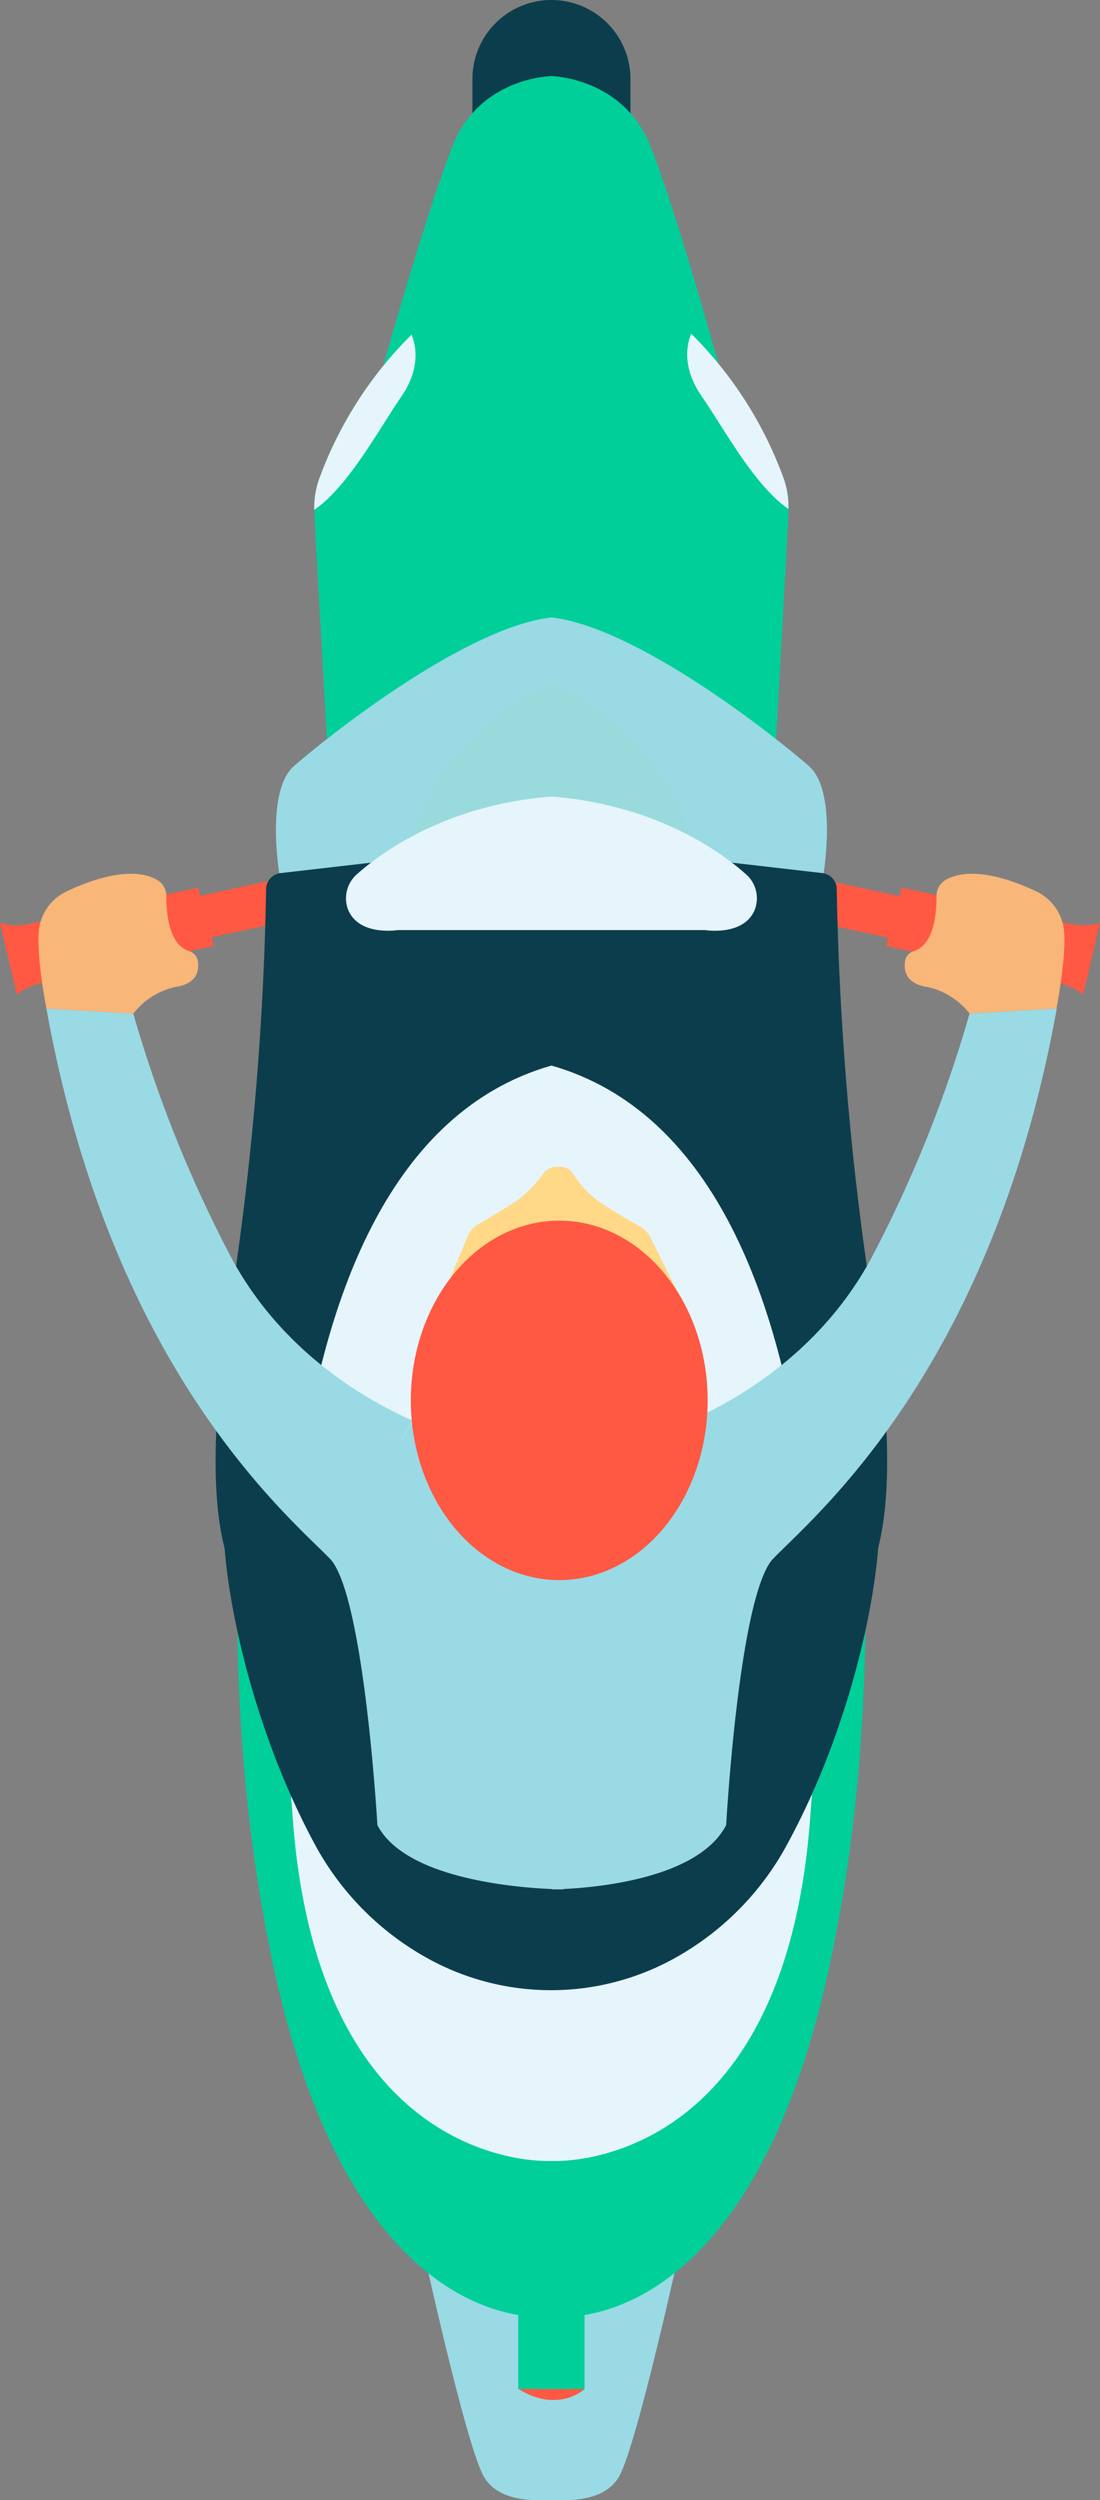 <svg viewBox="0 0 176.08 400" xmlns="http://www.w3.org/2000/svg"><rect x="0" y="0" width="176.08" height="400" fill="#808080" stroke="none"/><g fill="#ff5843"><path d="m133.67 137.41h6.88v15.94h-6.88z" transform="matrix(.212 -.977 .977 .212 -34.05 248.54)"/><path d="m144.7 142.09 26.88 5.76a8.7 8.7 0 0 0 4.09-.1l.41-.11-2.7 11.51-.2-.16a8.86 8.86 0 0 0 -3.53-1.64l-27.83-6 2.55-9.38z"/><path d="m31 141.94h15.94v6.88h-15.94z" transform="matrix(.977 -.212 .212 .977 -29.95 11.57)"/></g><path d="m88.27 358.12h-20.93s7.27 33.43 10.17 38.23c1.94 3.2 6.08 3.68 8.62 3.65h4.28c2.54 0 6.68-.45 8.62-3.65 2.9-4.8 10.17-38.23 10.17-38.23z" fill="#9adae5"/><path d="m82.96 368.6h10.61v13.64h-10.61z" fill="#00cf9a"/><path d="m88.27 44.48a12.65 12.65 0 0 1 -12.65-12.64v-19.19a12.65 12.65 0 0 1 25.3 0v19.19a12.64 12.64 0 0 1 -12.65 12.64z" fill="#0c3d4c"/><path d="m104.12 23.37c-4.37-11-15.85-11.2-15.85-11.2s-11.48.15-15.84 11.2-11.2 35.63-11.2 35.63l27-3.2 27 3.2s-6.75-24.59-11.11-35.63z" fill="#00cf9a"/><path d="m123 139.93h-69.42s-3.16-54.88-3.27-58.31v-.05a13.53 13.53 0 0 1 .87-5.19 62.68 62.68 0 0 1 14.7-22.84 55.11 55.11 0 0 1 16.86-11.32 14.07 14.07 0 0 1 11.06 0c8.14 3.44 23.29 12.48 31.56 34.16a13.44 13.44 0 0 1 .87 5.24c-.11 3.43-3.23 58.31-3.23 58.31z" fill="#00cf9a"/><path d="m132.72 196.62h-88.9s-13.11 57.56 0 118.18c11.24 52 35.87 55.85 42.68 55.91q1.77 0 3.54 0c6.81-.06 31.44-3.95 42.68-55.91 13.11-60.62 0-118.18 0-118.18z" fill="#00cf9a"/><path d="m129.5 122.58c-4.71-4.15-27.12-22.14-41.23-23.8-14.11 1.66-36.52 19.65-41.23 23.8s-2.21 18-2.21 18h86.88s2.49-13.85-2.21-18z" fill="#9adae5"/><path d="m139.71 209a489.73 489.73 0 0 1 -5.77-66.76 2.61 2.61 0 0 0 -2.31-2.55l-43.36-5-43.36 5a2.61 2.61 0 0 0 -2.31 2.55 489.73 489.73 0 0 1 -5.77 66.76c-5.83 35.73 1.17 43.58 1.17 43.58 5.86-33.15 50.24-71.52 50.24-71.52s44.38 38.37 50.24 71.52c.03 0 7.03-7.85 1.23-43.58z" fill="#0c3d4c"/><path d="m88.27 170.48c-51.65 14.76-41.51 119-41.51 119 3.69 58.59 41.51 56.26 41.51 56.26s37.82 2.33 41.51-56.26c0-.01 10.14-104.24-41.51-119z" fill="#e5f5fb"/><path d="m88.27 109.45c-23.33 9.37-25.08 36-25.08 36h50.16s-1.75-26.63-25.08-36z" fill="#99dadd"/><path d="m119.36 139.83c-3.94-3.5-14.28-11.06-31.09-12.39-16.81 1.33-27.14 8.89-31.09 12.39a5.13 5.13 0 0 0 -1.43 5.79c1.8 4.18 7.88 3.19 7.88 3.19h49.28s6.08 1 7.88-3.19a5.11 5.11 0 0 0 -1.43-5.79z" fill="#e5f5fb"/><path d="m64.22 63.49c-3.5 5.06-8.46 14.36-13.91 18.08a13.53 13.53 0 0 1 .87-5.19 62.68 62.68 0 0 1 14.7-22.84c1.02 2.46 1.04 6.06-1.66 9.95z" fill="#e5f5fb"/><path d="m112.29 63.35c3.5 5.06 8.47 14.36 13.91 18.08a13.34 13.34 0 0 0 -.87-5.19 62.81 62.81 0 0 0 -14.69-22.85c-1.02 2.48-1.05 6.07 1.65 9.96z" fill="#e5f5fb"/><path d="m83 382.24h10.58s-4.22 3.93-10.58 0z" fill="#ff5843"/><path d="m31.38 142.09-26.88 5.76a8.66 8.66 0 0 1 -4.08-.1l-.42-.11 2.7 11.51.2-.16a8.93 8.93 0 0 1 3.53-1.64l27.83-6-2.55-9.35z" fill="#ff5843"/><path d="m71.15 206.72 3.65-8.83a4.26 4.26 0 0 1 1.7-2s4.66-2.66 6.32-3.86a20 20 0 0 0 4.18-4.29 2.6 2.6 0 0 1 2.07-1.06h.55a2.41 2.41 0 0 1 2.18 1.23 15.66 15.66 0 0 0 3.84 4.15c2.14 1.57 6.9 4.21 6.9 4.21a4.28 4.28 0 0 1 1.59 1.73l4.58 9.23z" fill="#ffd988"/><path d="m10.64 142.63c3.54-1.69 10.15-4.21 14.42-1.91a3 3 0 0 1 1.57 2.7c0 2.56.35 7.71 3.64 8.75a2 2 0 0 1 1.4 1.61c.23 1.49-.1 3.65-3.69 4.15a11.74 11.74 0 0 0 -6.64 4.24l-13.91-.81s-1.72-8.8-1.17-12.79a7.8 7.8 0 0 1 4.38-5.94z" fill="#f8b679"/><path d="m165.9 142.63c-3.53-1.69-10.15-4.21-14.42-1.91a3 3 0 0 0 -1.57 2.7c0 2.56-.35 7.71-3.63 8.75a2 2 0 0 0 -1.41 1.61c-.22 1.49.1 3.65 3.69 4.15a11.71 11.71 0 0 1 6.64 4.24l13.91-.81s1.72-8.8 1.17-12.79a7.8 7.8 0 0 0 -4.38-5.94z" fill="#f8b679"/><path d="m139.77 236.58c-3.05-5.87-13.25-7.85-13.25-7.85l-38.28 67.63-38.24-67.63s-10.2 2-13.25 7.85.77 34.42 13.45 58.14a45.5 45.5 0 0 0 18 18.46 40.8 40.8 0 0 0 40 0 45.5 45.5 0 0 0 18-18.46c12.8-23.72 16.63-52.27 13.57-58.14z" fill="#0c3d4c"/><path d="m155.2 162.17a204.92 204.92 0 0 1 -15.46 38.62c-6.34 12.1-16.88 20.84-28.65 26.24a25.59 25.59 0 0 0 -9.9-.95c-7.7-.69-27.63 4.89-35.13 1.31l-2.89 4.84 2.89-4.93c-12-5.37-22.8-14.2-29.26-26.51a204.92 204.92 0 0 1 -15.46-38.62l-13.91-.81c10.51 58.35 39.3 81.64 45.57 88.22 5.34 6.42 7.41 42.42 7.41 42.42 4.45 8.6 22.24 10 28 10.24v.05h.85.92v-.06c5.42-.25 21.65-1.7 26.06-10.23 0 0 2-36 7.34-42.43 6.28-6.62 35.08-29.87 45.58-88.22z" fill="#9adae5"/><ellipse cx="89.52" cy="224.05" fill="#ff5843" rx="23.76" ry="28.76"/></svg>